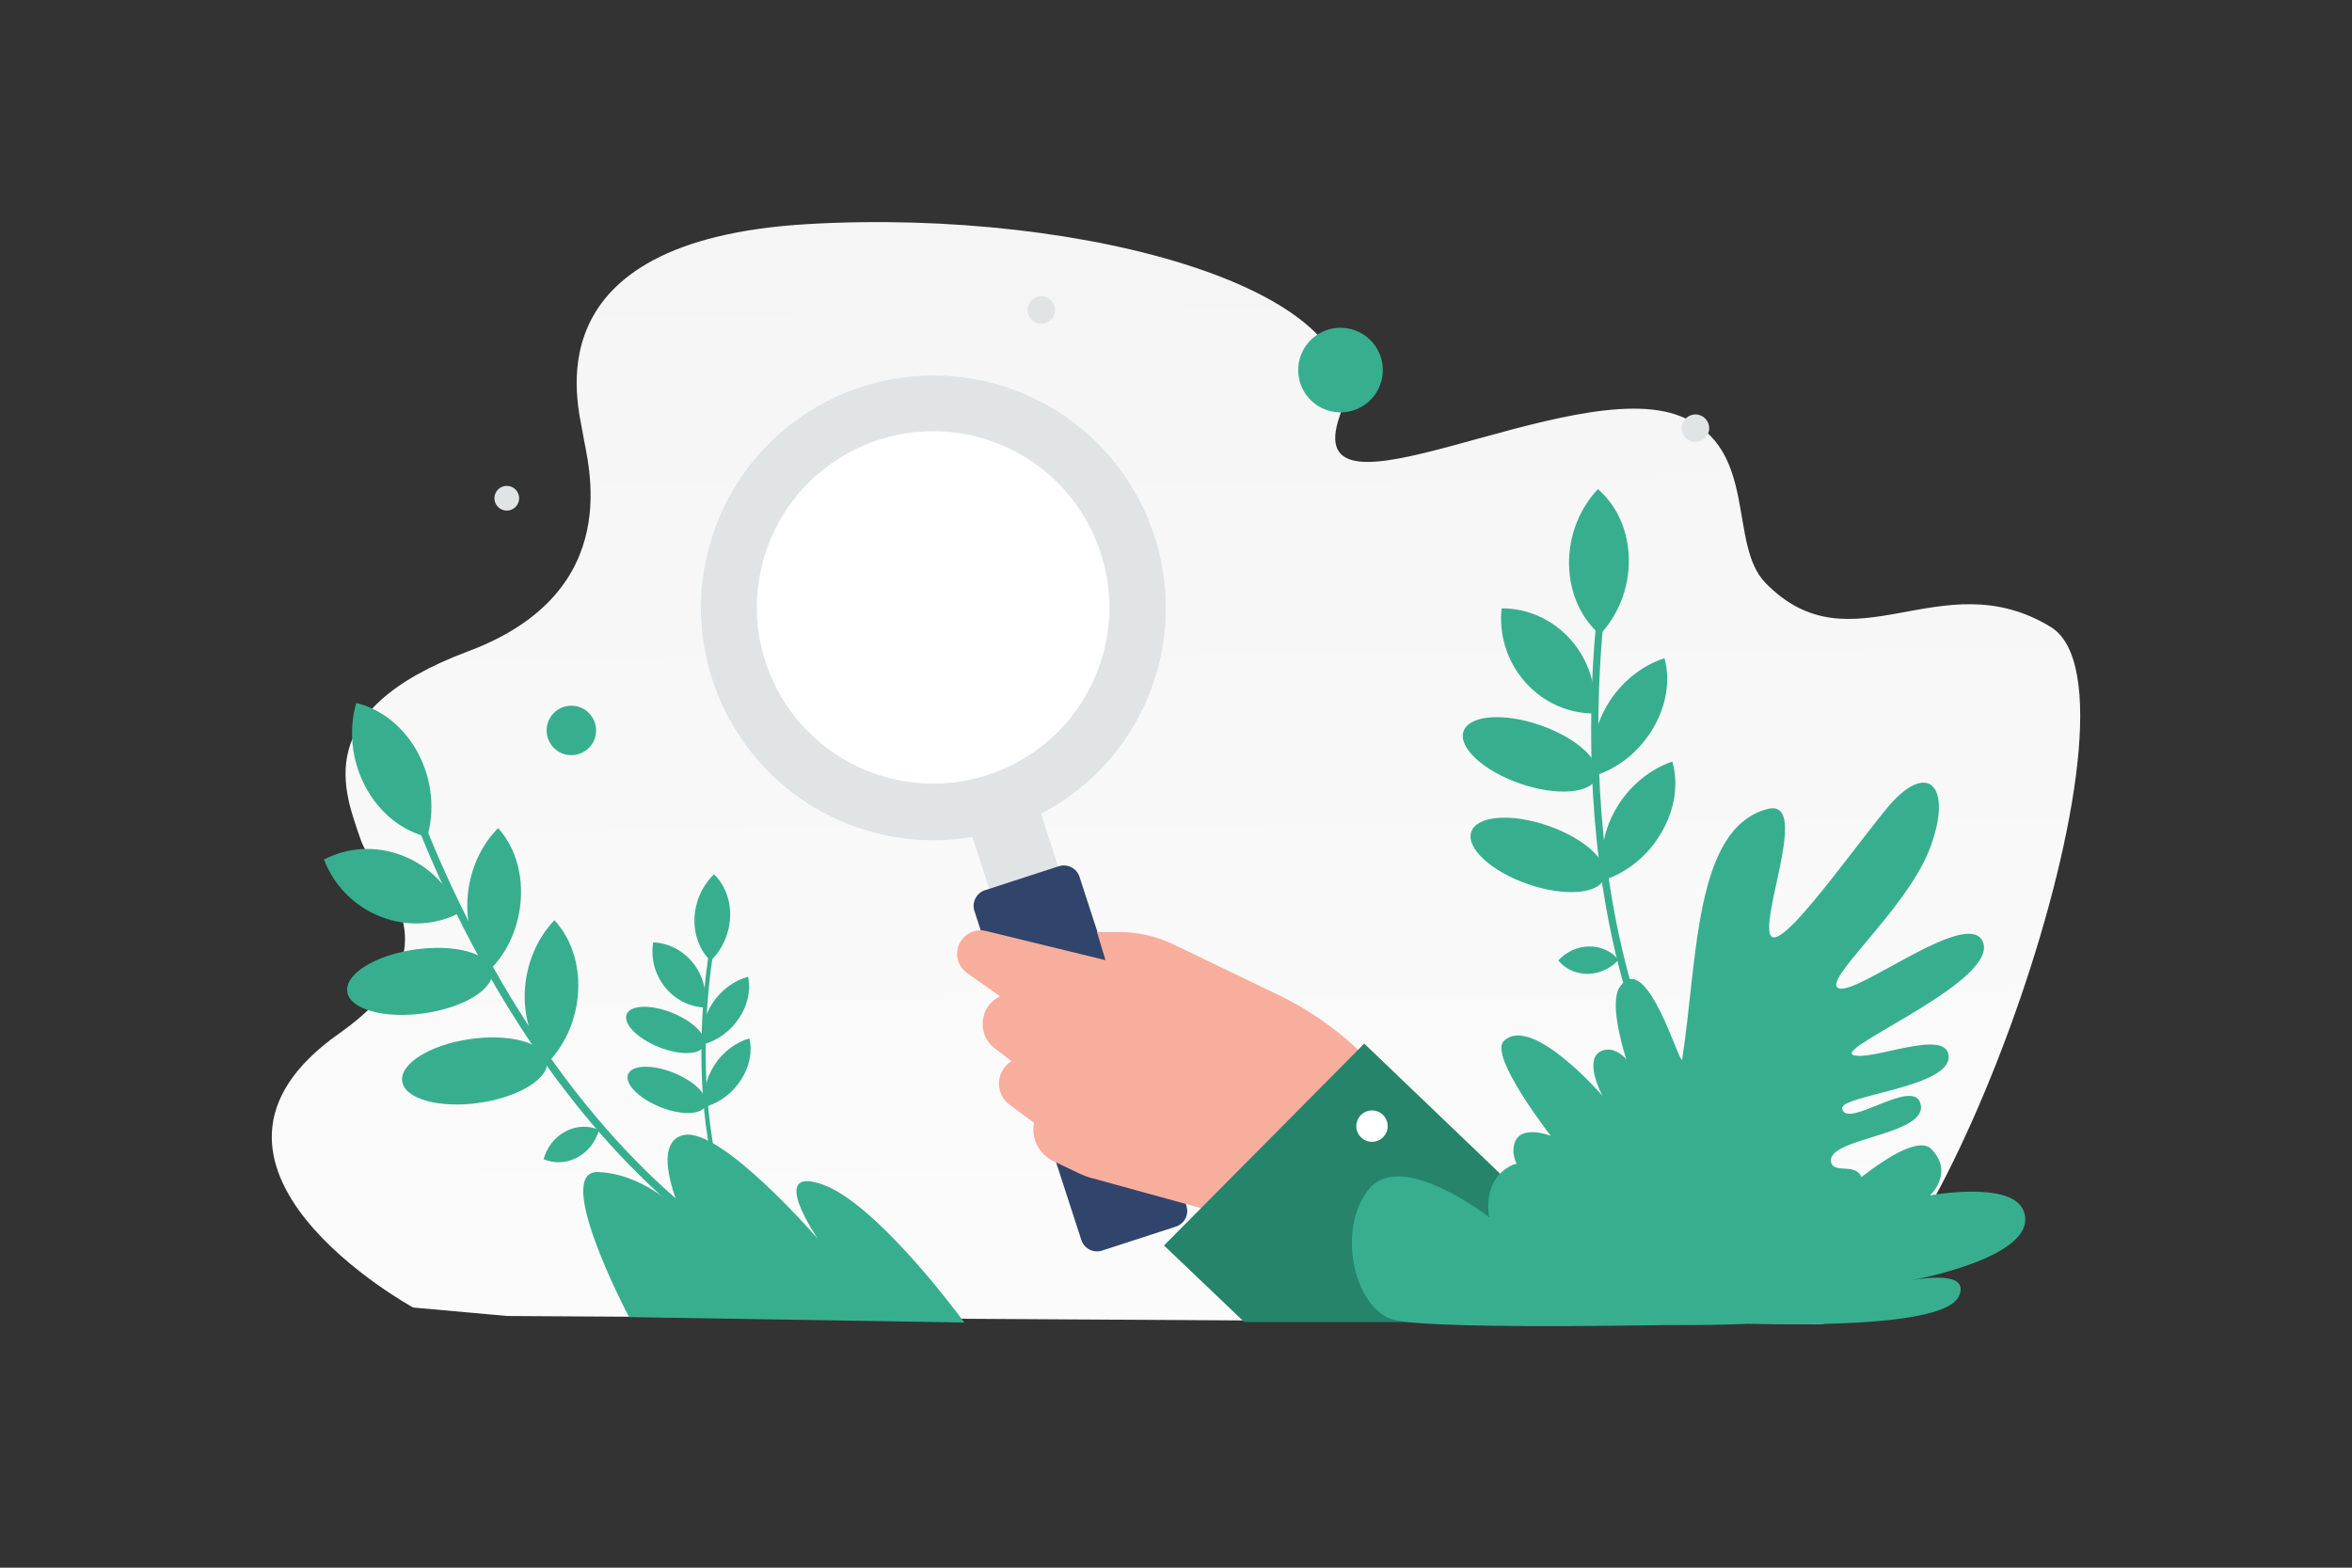 <svg width="900" height="600" viewBox="0 0 900 600" fill="none" xmlns="http://www.w3.org/2000/svg">
<rect x="0" y="0" width="900" height="600" fill="#333333" stroke="none"/>
<path d="M309.087 85.767C416.559 79.529 529.236 112.016 512.674 159.11C496.11 206.204 601.224 142.384 643.17 159.363C673.035 171.45 661.097 208.25 675.544 223.078C708.669 257.074 742.55 214.264 784.71 239.951C826.87 265.638 740.553 505.382 696.508 506.72L194.15 503.668L158.1 500.428C158.1 500.428 58.38 445.892 129.714 395.585C177.947 361.569 143.242 336.867 137.996 321.294C131.973 303.413 117.92 272.186 179.153 249.27C240.387 226.354 224.577 176.488 223.07 166.165C221.566 155.837 201.618 92.004 309.087 85.767V85.767Z" fill="url(#paint0_linear_19_3)"/>
<path fill-rule="evenodd" clip-rule="evenodd" d="M326.75 316.212C280.591 299.411 256.79 248.376 273.589 202.223C290.387 156.069 341.425 132.273 387.584 149.073C433.743 165.874 457.544 216.909 440.745 263.063C423.947 309.217 372.909 333.012 326.75 316.212Z" fill="#E1E4E5"/>
<path fill-rule="evenodd" clip-rule="evenodd" d="M333.997 295.842C298.995 283.103 280.947 244.404 293.685 209.407C306.423 174.409 345.124 156.365 380.125 169.105C415.127 181.844 433.175 220.543 420.437 255.541C407.699 290.538 368.998 308.582 333.997 295.842Z" fill="white"/>
<path d="M370.657 315.915C368.293 308.639 372.275 300.825 379.551 298.461C386.826 296.097 394.641 300.078 397.005 307.354L407.817 340.63L381.469 349.19L370.657 315.915V315.915Z" fill="#E1E4E5"/>
<path d="M405.127 331.539L376.915 340.706C373.601 341.783 371.787 345.343 372.864 348.657L413.779 474.58C414.856 477.894 418.415 479.708 421.73 478.631L449.942 469.464C453.256 468.388 455.07 464.828 453.993 461.513L413.078 335.591C412.001 332.276 408.442 330.463 405.127 331.539Z" fill="#31446C"/>
<path fill-rule="evenodd" clip-rule="evenodd" d="M548.267 439.876L538.468 424.514C526.441 405.659 509.397 390.529 489.249 380.823L449.065 361.466C442.587 358.345 435.489 356.724 428.298 356.724H419.77L423.011 367.48L377.348 356.327C372.035 355.029 366.805 358.739 366.273 364.182C366.118 365.762 366.385 367.355 367.046 368.799C367.708 370.242 368.739 371.485 370.037 372.4L382.66 381.302C374.751 385.112 373.654 395.931 380.637 401.251L387.051 406.138C380.963 409.903 380.611 418.629 386.376 422.872L395.681 429.721C395.106 432.63 395.516 435.648 396.845 438.299C398.174 440.95 400.348 443.083 403.023 444.363L412.973 449.119C414.447 449.824 415.98 450.396 417.555 450.829L463.566 463.48L514.914 497.904L548.267 439.876V439.876Z" fill="#F8AE9D"/>
<path fill-rule="evenodd" clip-rule="evenodd" d="M633.334 505.999L522.033 399.423L445.408 476.677L476.153 505.999H633.334V505.999Z" fill="#25846A"/>
<path d="M525 425C521.686 425 519 427.686 519 431C519 434.314 521.686 437 525 437C528.314 437 531 434.314 531 431C531 427.686 528.314 425 525 425Z" fill="white"/>
<path d="M322.747 497.582C263.144 475.823 221.454 423.928 196.978 384.228C170.402 341.126 157.806 302.683 157.682 302.298L155.051 303.347C155.175 303.732 167.86 342.466 194.601 385.859C219.313 425.956 261.435 478.379 321.777 500.41L322.747 497.582Z" fill="#37AF8E"/>
<path d="M160.013 288.329C165.435 298.58 166.381 310.23 163.478 320.327C154.004 318.009 145.217 311.292 139.794 301.041C134.366 290.79 133.419 279.139 136.323 269.043C145.802 271.361 154.584 278.078 160.013 288.329ZM154.176 327.531C159.105 329.467 163.576 332.411 167.302 336.174C171.028 339.937 173.927 344.436 175.814 349.384C166.92 354.045 155.98 354.904 145.619 350.825C140.691 348.887 136.221 345.942 132.496 342.18C128.77 338.417 125.87 333.918 123.981 328.971C132.875 324.305 143.815 323.452 154.176 327.531ZM162.349 387.812C177.665 385.624 189.304 378.384 188.346 371.641C187.387 364.898 174.194 361.206 158.878 363.395C143.562 365.584 131.923 372.824 132.881 379.566C133.84 386.309 147.033 390.001 162.349 387.812ZM183.366 422.093C198.682 419.905 210.321 412.665 209.362 405.922C208.404 399.179 195.211 395.487 179.894 397.676C164.578 399.865 152.939 407.105 153.898 413.847C154.856 420.59 168.049 424.282 183.366 422.093Z" fill="#37AF8E"/>
<path d="M178.871 344.197C179.474 333.377 183.974 323.606 190.597 316.936C196.487 323.381 199.911 333.009 199.308 343.829C198.705 354.649 194.205 364.42 187.581 371.09C181.686 364.645 178.268 355.017 178.871 344.197ZM200.81 379.675C201.254 368.849 205.618 358.995 212.14 352.207C218.131 358.533 221.691 368.09 221.247 378.916C220.804 389.742 216.439 399.596 209.911 406.385C203.932 400.058 200.367 390.501 200.81 379.675ZM216.387 433.029C220.621 430.788 225.275 430.717 229.201 432.424C228.001 436.847 225.068 440.796 220.84 443.037C216.605 445.278 211.951 445.349 208.025 443.641C209.219 439.219 212.153 435.27 216.387 433.029V433.029ZM299.647 500.89C276.478 473.053 270.794 435.485 270.106 408.873C269.357 379.979 274.171 357.395 274.22 357.17L272.62 356.933C272.571 357.158 267.718 379.911 268.465 408.995C269.156 435.871 274.902 473.824 298.357 502.007L299.647 500.89V500.89Z" fill="#37AF8E"/>
<path d="M279.378 350.945C279.113 357.559 276.238 363.58 271.908 367.729C267.898 363.867 265.489 358.032 265.754 351.417C266.016 344.802 268.892 338.781 273.221 334.632C277.234 338.495 279.64 344.329 279.378 350.945V350.945ZM265.251 368.615C267.128 370.985 268.489 373.72 269.248 376.646C270.007 379.572 270.147 382.624 269.659 385.607C263.933 385.355 258.288 382.64 254.346 377.655C252.47 375.285 251.109 372.55 250.35 369.624C249.591 366.699 249.451 363.647 249.938 360.664C255.665 360.913 261.309 363.63 265.251 368.615V368.615ZM251.99 400.706C260.176 404.02 267.997 403.787 269.458 400.185C270.919 396.582 265.468 390.976 257.283 387.662C249.097 384.348 241.276 384.581 239.815 388.183C238.353 391.786 243.805 397.392 251.99 400.706ZM252.525 423.652C260.711 426.966 268.532 426.732 269.993 423.13C271.455 419.528 266.003 413.921 257.818 410.607C249.632 407.293 241.811 407.527 240.35 411.129C238.889 414.731 244.34 420.338 252.525 423.652V423.652Z" fill="#37AF8E"/>
<path d="M272.655 383.924C276.057 378.758 281.081 375.227 286.263 373.836C287.32 378.706 286.248 384.439 282.846 389.606C279.444 394.772 274.42 398.302 269.238 399.694C268.178 394.822 269.254 389.09 272.655 383.924ZM273.303 407.725C276.628 402.51 281.609 398.9 286.775 397.421C287.916 402.261 286.931 407.999 283.606 413.214C280.281 418.429 275.301 422.039 270.132 423.516C268.996 418.679 269.979 412.94 273.303 407.725V407.725ZM265.683 438.521C268.415 438.63 270.732 439.93 272.18 441.899C270.318 443.738 267.738 444.845 265.009 444.737C262.277 444.629 259.96 443.329 258.512 441.359C260.37 439.52 262.95 438.413 265.683 438.521Z" fill="#37AF8E"/>
<path d="M369.006 506.177C363.716 498.91 334.278 460.277 314.814 453.363C293.33 445.731 312.965 474.142 312.965 474.142C312.965 474.142 275.71 431.059 261.482 434.434C248.441 437.528 260.629 463.916 260.629 463.916C260.629 463.916 246.471 449.092 228.796 448.58C211.594 448.083 239.224 501.304 240.722 504.084L369.006 506.177V506.177ZM670.87 464.113C629.374 419.31 616.431 356.711 612.881 312.091C609.025 263.644 615.099 225.323 615.159 224.945L612.446 224.68C612.383 225.064 606.26 263.666 610.13 312.433C613.709 357.497 626.79 420.736 668.8 466.097L670.87 464.113Z" fill="#37AF8E"/>
<path d="M623.28 214.065C623.433 225.194 619.132 235.534 612.219 242.861C605.123 236.712 600.544 227.115 600.396 215.989C600.242 204.86 604.543 194.52 611.457 187.193C618.555 193.337 623.126 202.937 623.28 214.065ZM601.094 244.903C604.463 248.715 606.999 253.189 608.539 258.038C610.08 262.887 610.591 268.004 610.04 273.062C600.38 273.117 590.636 269.03 583.553 260.989C576.47 252.948 573.525 242.627 574.605 232.835C584.267 232.776 594.011 236.862 601.094 244.903V244.903ZM581.653 299.89C595.728 304.772 608.869 303.728 611.005 297.559C613.141 291.389 603.462 282.43 589.388 277.549C575.313 272.667 562.171 273.711 560.035 279.881C557.9 286.05 567.578 295.009 581.653 299.89V299.89ZM584.618 338.362C598.693 343.244 611.834 342.2 613.97 336.031C616.106 329.861 606.428 320.902 592.353 316.021C578.278 311.139 565.137 312.183 563.001 318.353C560.865 324.522 570.543 333.481 584.618 338.362Z" fill="#37AF8E"/>
<path d="M614.93 269.992C620.191 261.035 628.329 254.69 636.925 251.922C639.143 260.01 637.853 269.725 632.591 278.682C627.33 287.639 619.192 293.985 610.596 296.752C608.374 288.662 609.669 278.949 614.93 269.992ZM618.162 309.892C623.289 300.86 631.347 294.384 639.909 291.471C642.264 299.502 641.122 309.216 635.995 318.249C630.868 327.281 622.81 333.757 614.243 336.668C611.895 328.647 613.032 318.93 618.162 309.892ZM608.104 362.231C612.712 362.186 616.729 364.176 619.342 367.361C616.375 370.602 612.132 372.675 607.528 372.723C602.92 372.768 598.904 370.779 596.29 367.593C599.252 364.35 603.496 362.276 608.104 362.231ZM634.758 438.501C634.758 438.501 612.294 388.842 619.803 377.762C630.182 362.448 643.087 409.438 643.718 405.307C649.662 366.303 648.417 317.111 676.22 309.657C692.023 305.42 675.176 346.396 677.137 356.954C679.098 367.511 705.39 329.819 721.581 309.875C737.771 289.934 747.686 300.936 738.302 325.129C729.227 348.523 696.347 375.936 703.707 378.282C711.067 380.627 752.336 348.038 758.555 360.048C766.182 374.774 702.609 400.769 708.988 403.703C715.368 406.636 745.65 392.849 745.65 404.578C745.65 416.307 703.802 419.241 704.891 424.313C706.654 432.525 732.94 411.499 734.993 422.895C737.092 434.549 699.309 435.433 700.628 444.55C701.387 449.788 710.903 444.306 712.624 451.508C716.549 467.93 657.007 490.945 657.007 490.945L634.758 438.501V438.501Z" fill="#37AF8E"/>
<path d="M578.898 445.786C566.555 451.556 569.886 465.887 569.886 465.887C569.886 465.887 536.423 439.808 523.911 455.029C511.399 470.251 517.976 500.084 532.649 504.936C547.321 509.785 674.948 506.386 674.948 506.386C674.948 506.386 590 440.597 578.898 445.786Z" fill="#37AF8E"/>
<path d="M635.094 504.994C635.094 504.994 674.293 454.771 690.677 447.074C708.137 438.873 692.998 467.289 692.998 467.289C692.998 467.289 730.33 430.688 739.099 439.827C747.868 448.965 738.504 457.517 738.504 457.517C738.504 457.517 769.764 451.719 774.324 463.409C781.328 481.369 729.911 490.3 729.911 490.3C729.911 490.3 754.543 484.905 749.614 496.024C742.184 512.789 635.094 504.994 635.094 504.994Z" fill="#37AF8E"/>
<path d="M674.948 506.261C674.948 506.261 612.487 510.668 600.324 499.506C588.157 488.344 600.226 468.121 600.226 468.121C600.226 468.121 578.792 451.212 579.125 440.171C579.458 429.13 593.422 434.733 593.422 434.733C593.422 434.733 569.757 404.321 575.367 398.535C585.823 387.764 613.184 419.375 613.184 419.375C613.184 419.375 605.065 404.337 613.63 401.95C626.549 398.348 636.054 435.436 636.054 435.436C636.054 435.436 633.643 420.789 642.549 422.735C658.533 426.224 674.948 506.261 674.948 506.261V506.261Z" fill="#37AF8E"/>
<path d="M218.632 270.094C223.859 270.094 228.097 274.332 228.097 279.559C228.097 284.786 223.859 289.024 218.632 289.024C213.405 289.024 209.167 284.786 209.167 279.559C209.167 274.332 213.405 270.094 218.632 270.094Z" fill="#37AF8E"/>
<path d="M398.468 113.396C395.564 113.396 393.21 115.75 393.21 118.654C393.21 121.558 395.564 123.912 398.468 123.912C401.372 123.912 403.726 121.558 403.726 118.654C403.726 115.75 401.372 113.396 398.468 113.396Z" fill="#E1E4E5"/>
<path d="M648.766 158.617C645.862 158.617 643.508 160.971 643.508 163.875C643.508 166.779 645.862 169.133 648.766 169.133C651.67 169.133 654.024 166.779 654.024 163.875C654.024 160.971 651.67 158.617 648.766 158.617Z" fill="#E1E4E5"/>
<path d="M193.918 185.96C191.304 185.96 189.185 188.079 189.185 190.693C189.185 193.307 191.304 195.426 193.918 195.426C196.532 195.426 198.651 193.307 198.651 190.693C198.651 188.079 196.532 185.96 193.918 185.96Z" fill="#E1E4E5"/>
<path d="M517.141 126C525.779 128.314 530.905 137.193 528.59 145.831C526.276 154.469 517.397 159.595 508.759 157.28C500.121 154.966 494.995 146.087 497.31 137.449C499.624 128.811 508.503 123.685 517.141 126Z" fill="#37AF8E"/>
<defs>
<linearGradient id="paint0_linear_19_3" x1="464.755" y1="743.161" x2="456.829" y2="-373.855" gradientUnits="userSpaceOnUse">
<stop stop-color="white"/>
<stop offset="1" stop-color="#EEEEEE"/>
</linearGradient>
</defs>
</svg>
